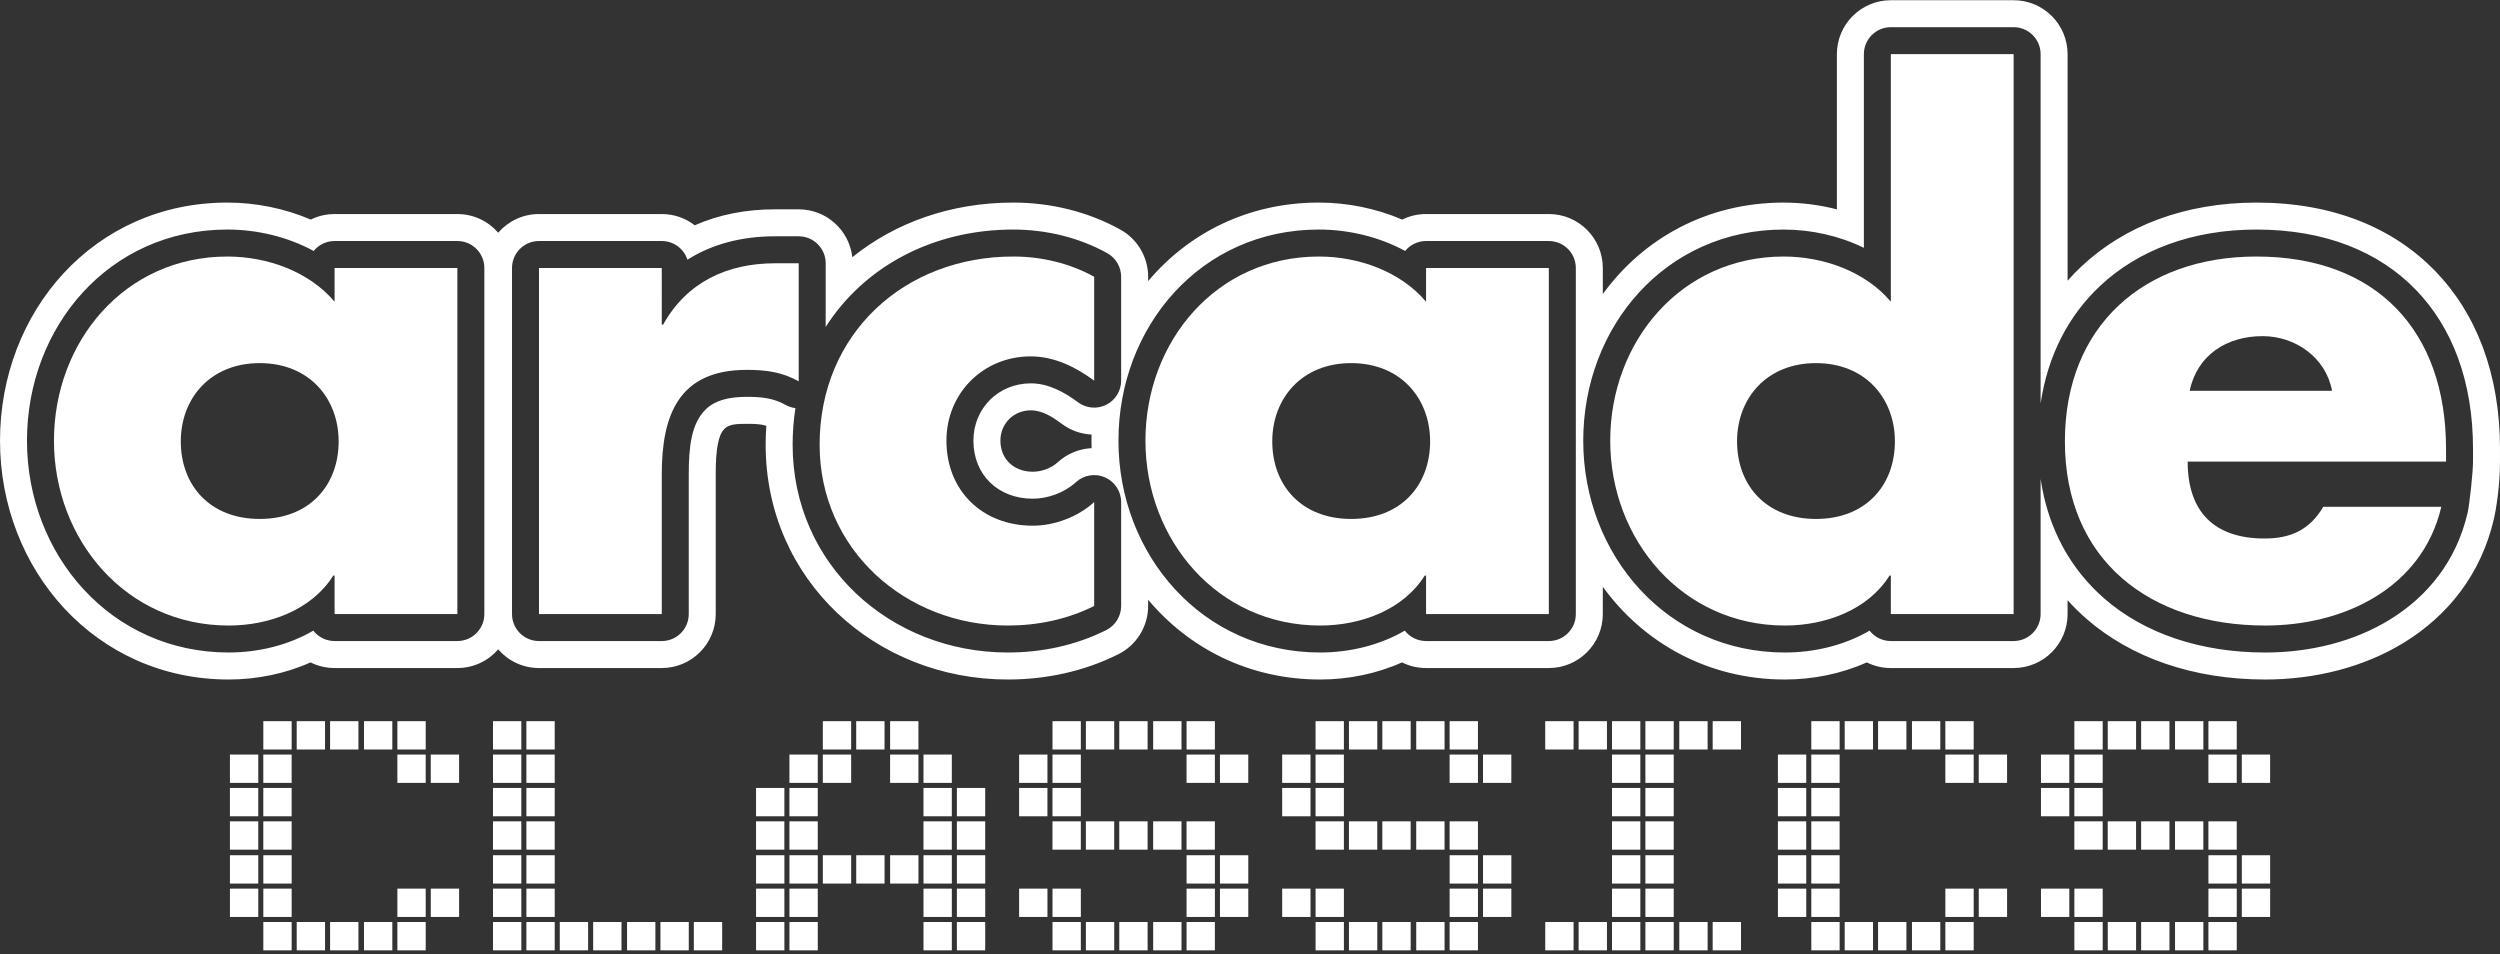 <svg clip-rule="evenodd" fill-rule="evenodd" stroke-linejoin="round" stroke-miterlimit="2" viewBox="0 0 600 229" xmlns="http://www.w3.org/2000/svg"><rect x="0" y="0" width="600" height="229" fill="#333333" stroke="none"/><g fill="#fff"><path d="m384.674 70.567v-6.247c0-7.153-5.799-12.952-12.952-12.952h-29.466c-2.056 0-4 .479-5.727 1.331-6.288-2.706-13.228-4.083-20.015-4.083-16.964 0-31.263 7.341-40.961 18.85v-1.041c0-4.704-2.55-9.038-6.662-11.322-7.719-4.289-16.712-6.487-25.718-6.487-14.909 0-28.321 4.792-38.615 13.115-.721-6.468-6.208-11.496-12.869-11.496h-5.666c-6.999 0-13.499 1.269-19.282 3.836-2.189-1.695-4.935-2.703-7.917-2.703h-29.466c-3.914 0-7.423 1.736-9.795 4.483-2.372-2.747-5.881-4.483-9.795-4.483h-29.466c-2.056 0-4 .479-5.726 1.331-6.289-2.706-13.228-4.083-20.016-4.083-32.032 0-54.56 26.172-54.56 57.15 0 30.939 22.893 57.313 54.884 57.313 6.717 0 13.546-1.369 19.642-4.109 1.738.868 3.7 1.357 5.776 1.357h29.466c3.914 0 7.423-1.737 9.795-4.484 2.372 2.747 5.881 4.484 9.795 4.484h29.466c7.153 0 12.951-5.799 12.951-12.952v-33.514c0-2.753.083-5.345.582-7.607.295-1.335.679-2.542 1.572-3.396 1.13-1.08 2.934-1.139 5.294-1.139 1.675 0 3.196-.004 4.693.474-.107 1.493-.16 3.008-.16 4.545 0 32.432 26.318 56.341 58.122 56.341 9.119 0 18.226-1.918 26.515-6.063 4.388-2.194 7.16-6.678 7.16-11.584v-1.499c9.794 11.667 24.249 19.146 41.285 19.146 6.717 0 13.546-1.369 19.641-4.109 1.739.868 3.701 1.357 5.777 1.357h29.466c7.153 0 12.952-5.799 12.952-12.952v-6.55c9.744 13.427 25.206 22.254 43.712 22.254 6.718 0 13.547-1.369 19.642-4.109 1.739.868 3.701 1.357 5.777 1.357h29.465c7.154 0 12.952-5.799 12.952-12.952v-3.328c1.431 1.593 2.957 3.092 4.571 4.497 10.732 9.34 25.654 14.535 42.866 14.535 12.012 0 23.784-2.987 33.353-8.891 10.451-6.449 18.403-16.271 21.516-29.612.559-2.398 1.472-8.07 1.472-13.791v-3.076c0-18.024-5.718-32.552-15.605-42.723-9.959-10.244-24.376-16.37-42.841-16.37-17.185 0-31.684 5.615-42 15.314-1.162 1.092-2.273 2.237-3.332 3.435 0-24.154 0-54.367 0-54.367 0-7.153-5.798-12.952-12.952-12.952h-29.465c-7.154 0-12.952 5.799-12.952 12.952v37.24c-4.191-1.078-8.521-1.622-12.79-1.622-18.444 0-33.737 8.677-43.389 21.951zm-186.509 7.9v-15.28c0-3.577-2.899-6.476-6.476-6.476h-5.666c-7.886 0-15.051 1.813-21.034 5.625-.837-2.606-3.281-4.492-6.165-4.492h-29.466c-3.577 0-6.476 2.899-6.476 6.476v83.055c0 3.576 2.899 6.476 6.476 6.476h29.466c3.576 0 6.476-2.9 6.476-6.476v-33.514c0-6.519.571-12.258 4.154-15.683 2.128-2.035 5.324-2.935 9.769-2.935 3.373 0 6.29.24 9.302 1.927.746.417 1.554.677 2.376.777-.44 2.828-.669 5.763-.669 8.791 0 28.763 23.44 49.865 51.646 49.865 8.121 0 16.236-1.687 23.619-5.379 2.194-1.097 3.58-3.339 3.58-5.792v-24.933c0-2.568-1.517-4.893-3.868-5.928-2.351-1.034-5.091-.581-6.984 1.154-2.73 2.503-6.717 3.965-10.357 3.965-8.318 0-14.247-5.716-14.247-13.924 0-7.816 6.055-13.761 13.762-13.761 4.257 0 8.079 2.124 11.364 4.556 1.965 1.456 4.583 1.68 6.768.58 2.184-1.1 3.562-3.338 3.562-5.784v-24.932c0-2.352-1.275-4.519-3.331-5.661-6.774-3.764-14.67-5.672-22.573-5.672-19.251 0-35.755 8.859-45.008 23.375zm291.581 36.48c1.808 12.148 7.308 21.758 15.298 28.712 9.657 8.403 23.129 12.944 38.615 12.944 10.782 0 21.363-2.627 29.952-7.927 9.03-5.571 15.92-14.044 18.61-25.572.449-1.925 1.303-9.788 1.303-12.319v-3.076c0-16.095-4.943-29.127-13.773-38.209-8.864-9.119-21.76-14.408-38.197-14.408-15.352 0-28.349 4.892-37.564 13.556-7.457 7.01-12.524 16.528-14.244 28.199v-83.849c0-3.577-2.899-6.476-6.476-6.476h-29.465c-3.577 0-6.476 2.899-6.476 6.476v46.482c-5.943-2.915-12.688-4.388-19.266-4.388-28.321 0-48.085 23.286-48.085 50.674 0 27.369 20.109 50.837 48.408 50.837 7.067 0 14.286-1.728 20.312-5.248 1.184 1.519 3.031 2.496 5.107 2.496h29.465c3.577 0 6.476-2.9 6.476-6.476zm-414.55 36.408c1.183 1.519 3.031 2.496 5.106 2.496h29.466c3.577 0 6.476-2.9 6.476-6.476v-83.055c0-3.577-2.899-6.476-6.476-6.476h-29.466c-2.026 0-3.834.93-5.021 2.387-6.282-3.412-13.599-5.139-20.721-5.139-28.32 0-48.084 23.286-48.084 50.674 0 27.369 20.108 50.837 48.408 50.837 7.067 0 14.285-1.728 20.312-5.248zm261.953 0c1.184 1.519 3.031 2.496 5.107 2.496h29.466c3.576 0 6.476-2.9 6.476-6.476v-83.055c0-3.577-2.9-6.476-6.476-6.476h-29.466c-2.026 0-3.835.93-5.021 2.387-6.282-3.412-13.6-5.139-20.721-5.139-28.32 0-48.084 23.286-48.084 50.674 0 27.369 20.108 50.837 48.408 50.837 7.066 0 14.285-1.728 20.311-5.248zm-75.178-47.062c-2.511-.122-4.981-.974-7.079-2.528-2.199-1.628-4.66-3.284-7.509-3.284-4.08 0-7.286 3.147-7.286 7.285 0 4.435 3.277 7.448 7.771 7.448 2.099 0 4.407-.819 5.981-2.262 2.278-2.088 5.169-3.248 8.133-3.389-.02-.598-.028-1.196-.028-1.797 0-.492.005-.983.017-1.473z"/><g fill-rule="nonzero"><path d="m62.331 87.148c11.981 0 18.943 8.581 18.943 18.78 0 10.524-6.962 18.619-18.943 18.619-11.98 0-18.942-8.095-18.942-18.619 0-10.199 6.962-18.78 18.942-18.78zm47.437-22.828h-29.466v8.095c-6.152-7.285-16.19-10.847-25.742-10.847-24.609 0-41.608 20.399-41.608 44.198 0 23.8 17.323 44.361 41.932 44.361 9.714 0 19.914-3.724 25.094-11.981h.324v9.229h29.466z"/><path d="m158.824 64.32h-29.466v83.055h29.466v-33.514c0-14.247 4.047-25.094 20.399-25.094 4.533 0 8.419.486 12.466 2.752v-28.332h-5.666c-11.495 0-21.209 4.533-26.876 14.733h-.323z"/><path d="m262.601 66.425c-5.828-3.238-12.628-4.857-19.428-4.857-26.066 0-46.465 18.456-46.465 45.17 0 25.094 20.561 43.389 45.17 43.389 7.124 0 14.247-1.457 20.723-4.695v-24.933c-3.885 3.562-9.552 5.667-14.733 5.667-12.142 0-20.723-8.419-20.723-20.4 0-11.494 8.905-20.237 20.238-20.237 5.666 0 10.847 2.59 15.218 5.828z"/><path d="m324.285 87.148c11.981 0 18.942 8.581 18.942 18.78 0 10.524-6.961 18.619-18.942 18.619s-18.942-8.095-18.942-18.619c0-10.199 6.961-18.78 18.942-18.78zm47.437-22.828h-29.466v8.095c-6.152-7.285-16.19-10.847-25.742-10.847-24.609 0-41.608 20.399-41.608 44.198 0 23.8 17.323 44.361 41.932 44.361 9.714 0 19.913-3.724 25.094-11.981h.324v9.229h29.466z"/><path d="m453.805 147.375h29.465v-134.377h-29.465v59.417c-6.153-7.285-16.19-10.847-25.742-10.847-24.609 0-41.609 20.399-41.609 44.198 0 23.8 17.324 44.361 41.932 44.361 9.714 0 19.914-3.724 25.095-11.981h.324zm-17.971-60.227c11.98 0 18.942 8.581 18.942 18.78 0 10.524-6.962 18.619-18.942 18.619-11.981 0-18.942-8.095-18.942-18.619 0-10.199 6.961-18.78 18.942-18.78z"/><path d="m525.526 93.786c1.781-8.581 8.905-13.114 17.485-13.114 7.933 0 15.219 5.181 16.676 13.114zm61.522 13.923c0-28.332-16.676-46.141-45.494-46.141-27.037 0-45.979 16.675-45.979 44.36 0 28.657 20.561 44.199 48.084 44.199 9.552 0 18.942-2.267 26.551-6.962 7.61-4.695 13.438-11.818 15.705-21.532h-28.333c-3.238 5.504-7.771 7.609-14.085 7.609-12.142 0-18.457-6.476-18.457-18.457h62.008z"/><path d="m0-.405h.056v.056h-.056zm.066 0h.056v.056h-.056zm-.066.066h.056v.056h-.056zm.066 0h.056v.056h-.056zm.265 0h.056v.056h-.056zm.066 0h.056v.056h-.056zm-.331.066h.056v.056h-.056zm.066 0h.056v.056h-.056zm.066 0h.056v.056h-.056zm.067 0h.056v.056h-.056zm.066 0h.056v.056h-.056zm-.265-.397h.056v.056h-.056zm.066 0h.056v.056h-.056zm.066 0h.056v.056h-.056zm.067 0h.056v.056h-.056zm.066 0h.056v.056h-.056zm-.331.066h.056v.056h-.056zm.066 0h.056v.056h-.056zm.265 0h.056v.056h-.056zm.066 0h.056v.056h-.056zm-.397.066h.056v.056h-.056zm.066 0h.056v.056h-.056zm-.066.066h.056v.056h-.056zm.066 0h.056v.056h-.056z" transform="matrix(121.413 0 0 121.413 55.186 254.429)"/><path d="m0-.405h.056v.056h-.056zm.066 0h.056v.056h-.056zm-.066.066h.056v.056h-.056zm.066 0h.056v.056h-.056zm-.066.066h.056v.056h-.056zm.066 0h.056v.056h-.056zm.066 0h.056v.056h-.056zm.066 0h.056v.056h-.056zm.067 0h.056v.056h-.056zm.066 0h.056v.056h-.056zm.066 0h.056v.056h-.056zm-.397-.397h.056v.056h-.056zm.066 0h.056v.056h-.056zm-.066.066h.056v.056h-.056zm.066 0h.056v.056h-.056zm-.066.066h.056v.056h-.056zm.066 0h.056v.056h-.056zm-.066.066h.056v.056h-.056zm.066 0h.056v.056h-.056z" transform="matrix(121.413 0 0 121.413 118.321 254.429)"/><path d="m0-.405h.056v.056h-.056zm.066 0h.056v.056h-.056zm.066 0h.056v.056h-.056zm.066 0h.056v.056h-.056zm.067 0h.056v.056h-.056zm.066 0h.056v.056h-.056zm.066 0h.056v.056h-.056zm-.397.066h.056v.056h-.056zm.066 0h.056v.056h-.056zm.265 0h.056v.056h-.056zm.066 0h.056v.056h-.056zm-.397.066h.056v.056h-.056zm.066 0h.056v.056h-.056zm.265 0h.056v.056h-.056zm.066 0h.056v.056h-.056zm-.265-.397h.056v.056h-.056zm.066 0h.056v.056h-.056zm.067 0h.056v.056h-.056zm-.199.066h.056v.056h-.056zm.066 0h.056v.056h-.056zm.133 0h.056v.056h-.056zm.066 0h.056v.056h-.056zm-.331.066h.056v.056h-.056zm.066 0h.056v.056h-.056zm.265 0h.056v.056h-.056zm.066 0h.056v.056h-.056zm-.397.066h.056v.056h-.056zm.066 0h.056v.056h-.056zm.265 0h.056v.056h-.056zm.066 0h.056v.056h-.056z" transform="matrix(121.413 0 0 121.413 181.455 254.429)"/><path d="m.331-.405h.056v.056h-.056zm.066 0h.056v.056h-.056zm-.397.066h.056v.056h-.056zm.066 0h.056v.056h-.056zm.265 0h.056v.056h-.056zm.066 0h.056v.056h-.056zm-.331.066h.056v.056h-.056zm.066 0h.056v.056h-.056zm.066 0h.056v.056h-.056zm.067 0h.056v.056h-.056zm.066 0h.056v.056h-.056zm-.265-.397h.056v.056h-.056zm.066 0h.056v.056h-.056zm.066 0h.056v.056h-.056zm.067 0h.056v.056h-.056zm.066 0h.056v.056h-.056zm-.331.066h.056v.056h-.056zm.066 0h.056v.056h-.056zm.265 0h.056v.056h-.056zm.066 0h.056v.056h-.056zm-.397.066h.056v.056h-.056zm.066 0h.056v.056h-.056zm0 .066h.056v.056h-.056zm.066 0h.056v.056h-.056zm.066 0h.056v.056h-.056zm.067 0h.056v.056h-.056zm.066 0h.056v.056h-.056z" transform="matrix(121.413 0 0 121.413 244.59 254.429)"/><path d="m.331-.405h.056v.056h-.056zm.066 0h.056v.056h-.056zm-.397.066h.056v.056h-.056zm.066 0h.056v.056h-.056zm.265 0h.056v.056h-.056zm.066 0h.056v.056h-.056zm-.331.066h.056v.056h-.056zm.066 0h.056v.056h-.056zm.066 0h.056v.056h-.056zm.067 0h.056v.056h-.056zm.066 0h.056v.056h-.056zm-.265-.397h.056v.056h-.056zm.066 0h.056v.056h-.056zm.066 0h.056v.056h-.056zm.067 0h.056v.056h-.056zm.066 0h.056v.056h-.056zm-.331.066h.056v.056h-.056zm.066 0h.056v.056h-.056zm.265 0h.056v.056h-.056zm.066 0h.056v.056h-.056zm-.397.066h.056v.056h-.056zm.066 0h.056v.056h-.056zm0 .066h.056v.056h-.056zm.066 0h.056v.056h-.056zm.066 0h.056v.056h-.056zm.067 0h.056v.056h-.056zm.066 0h.056v.056h-.056z" transform="matrix(121.413 0 0 121.413 307.725 254.429)"/><path d="m.132-.405h.056v.056h-.056zm.066 0h.056v.056h-.056zm-.066.066h.056v.056h-.056zm.066 0h.056v.056h-.056zm-.198.066h.056v.056h-.056zm.066 0h.056v.056h-.056zm.066 0h.056v.056h-.056zm.066 0h.056v.056h-.056zm.067 0h.056v.056h-.056zm.066 0h.056v.056h-.056zm-.331-.397h.056v.056h-.056zm.066 0h.056v.056h-.056zm.066 0h.056v.056h-.056zm.066 0h.056v.056h-.056zm.067 0h.056v.056h-.056zm.066 0h.056v.056h-.056zm-.199.066h.056v.056h-.056zm.066 0h.056v.056h-.056zm-.066.066h.056v.056h-.056zm.066 0h.056v.056h-.056zm-.066.066h.056v.056h-.056zm.066 0h.056v.056h-.056z" transform="matrix(121.413 0 0 121.413 370.858 254.429)"/><path d="m0-.405h.056v.056h-.056zm.066 0h.056v.056h-.056zm-.066.066h.056v.056h-.056zm.066 0h.056v.056h-.056zm.265 0h.056v.056h-.056zm.066 0h.056v.056h-.056zm-.331.066h.056v.056h-.056zm.066 0h.056v.056h-.056zm.066 0h.056v.056h-.056zm.067 0h.056v.056h-.056zm.066 0h.056v.056h-.056zm-.265-.397h.056v.056h-.056zm.066 0h.056v.056h-.056zm.066 0h.056v.056h-.056zm.067 0h.056v.056h-.056zm.066 0h.056v.056h-.056zm-.331.066h.056v.056h-.056zm.066 0h.056v.056h-.056zm.265 0h.056v.056h-.056zm.066 0h.056v.056h-.056zm-.397.066h.056v.056h-.056zm.066 0h.056v.056h-.056zm-.066.066h.056v.056h-.056zm.066 0h.056v.056h-.056z" transform="matrix(121.413 0 0 121.413 426.701 254.429)"/><path d="m.331-.405h.056v.056h-.056zm.066 0h.056v.056h-.056zm-.397.066h.056v.056h-.056zm.066 0h.056v.056h-.056zm.265 0h.056v.056h-.056zm.066 0h.056v.056h-.056zm-.331.066h.056v.056h-.056zm.066 0h.056v.056h-.056zm.066 0h.056v.056h-.056zm.067 0h.056v.056h-.056zm.066 0h.056v.056h-.056zm-.265-.397h.056v.056h-.056zm.066 0h.056v.056h-.056zm.066 0h.056v.056h-.056zm.067 0h.056v.056h-.056zm.066 0h.056v.056h-.056zm-.331.066h.056v.056h-.056zm.066 0h.056v.056h-.056zm.265 0h.056v.056h-.056zm.066 0h.056v.056h-.056zm-.397.066h.056v.056h-.056zm.066 0h.056v.056h-.056zm0 .066h.056v.056h-.056zm.066 0h.056v.056h-.056zm.066 0h.056v.056h-.056zm.067 0h.056v.056h-.056zm.066 0h.056v.056h-.056z" transform="matrix(121.413 0 0 121.413 489.836 254.429)"/></g></g></svg>